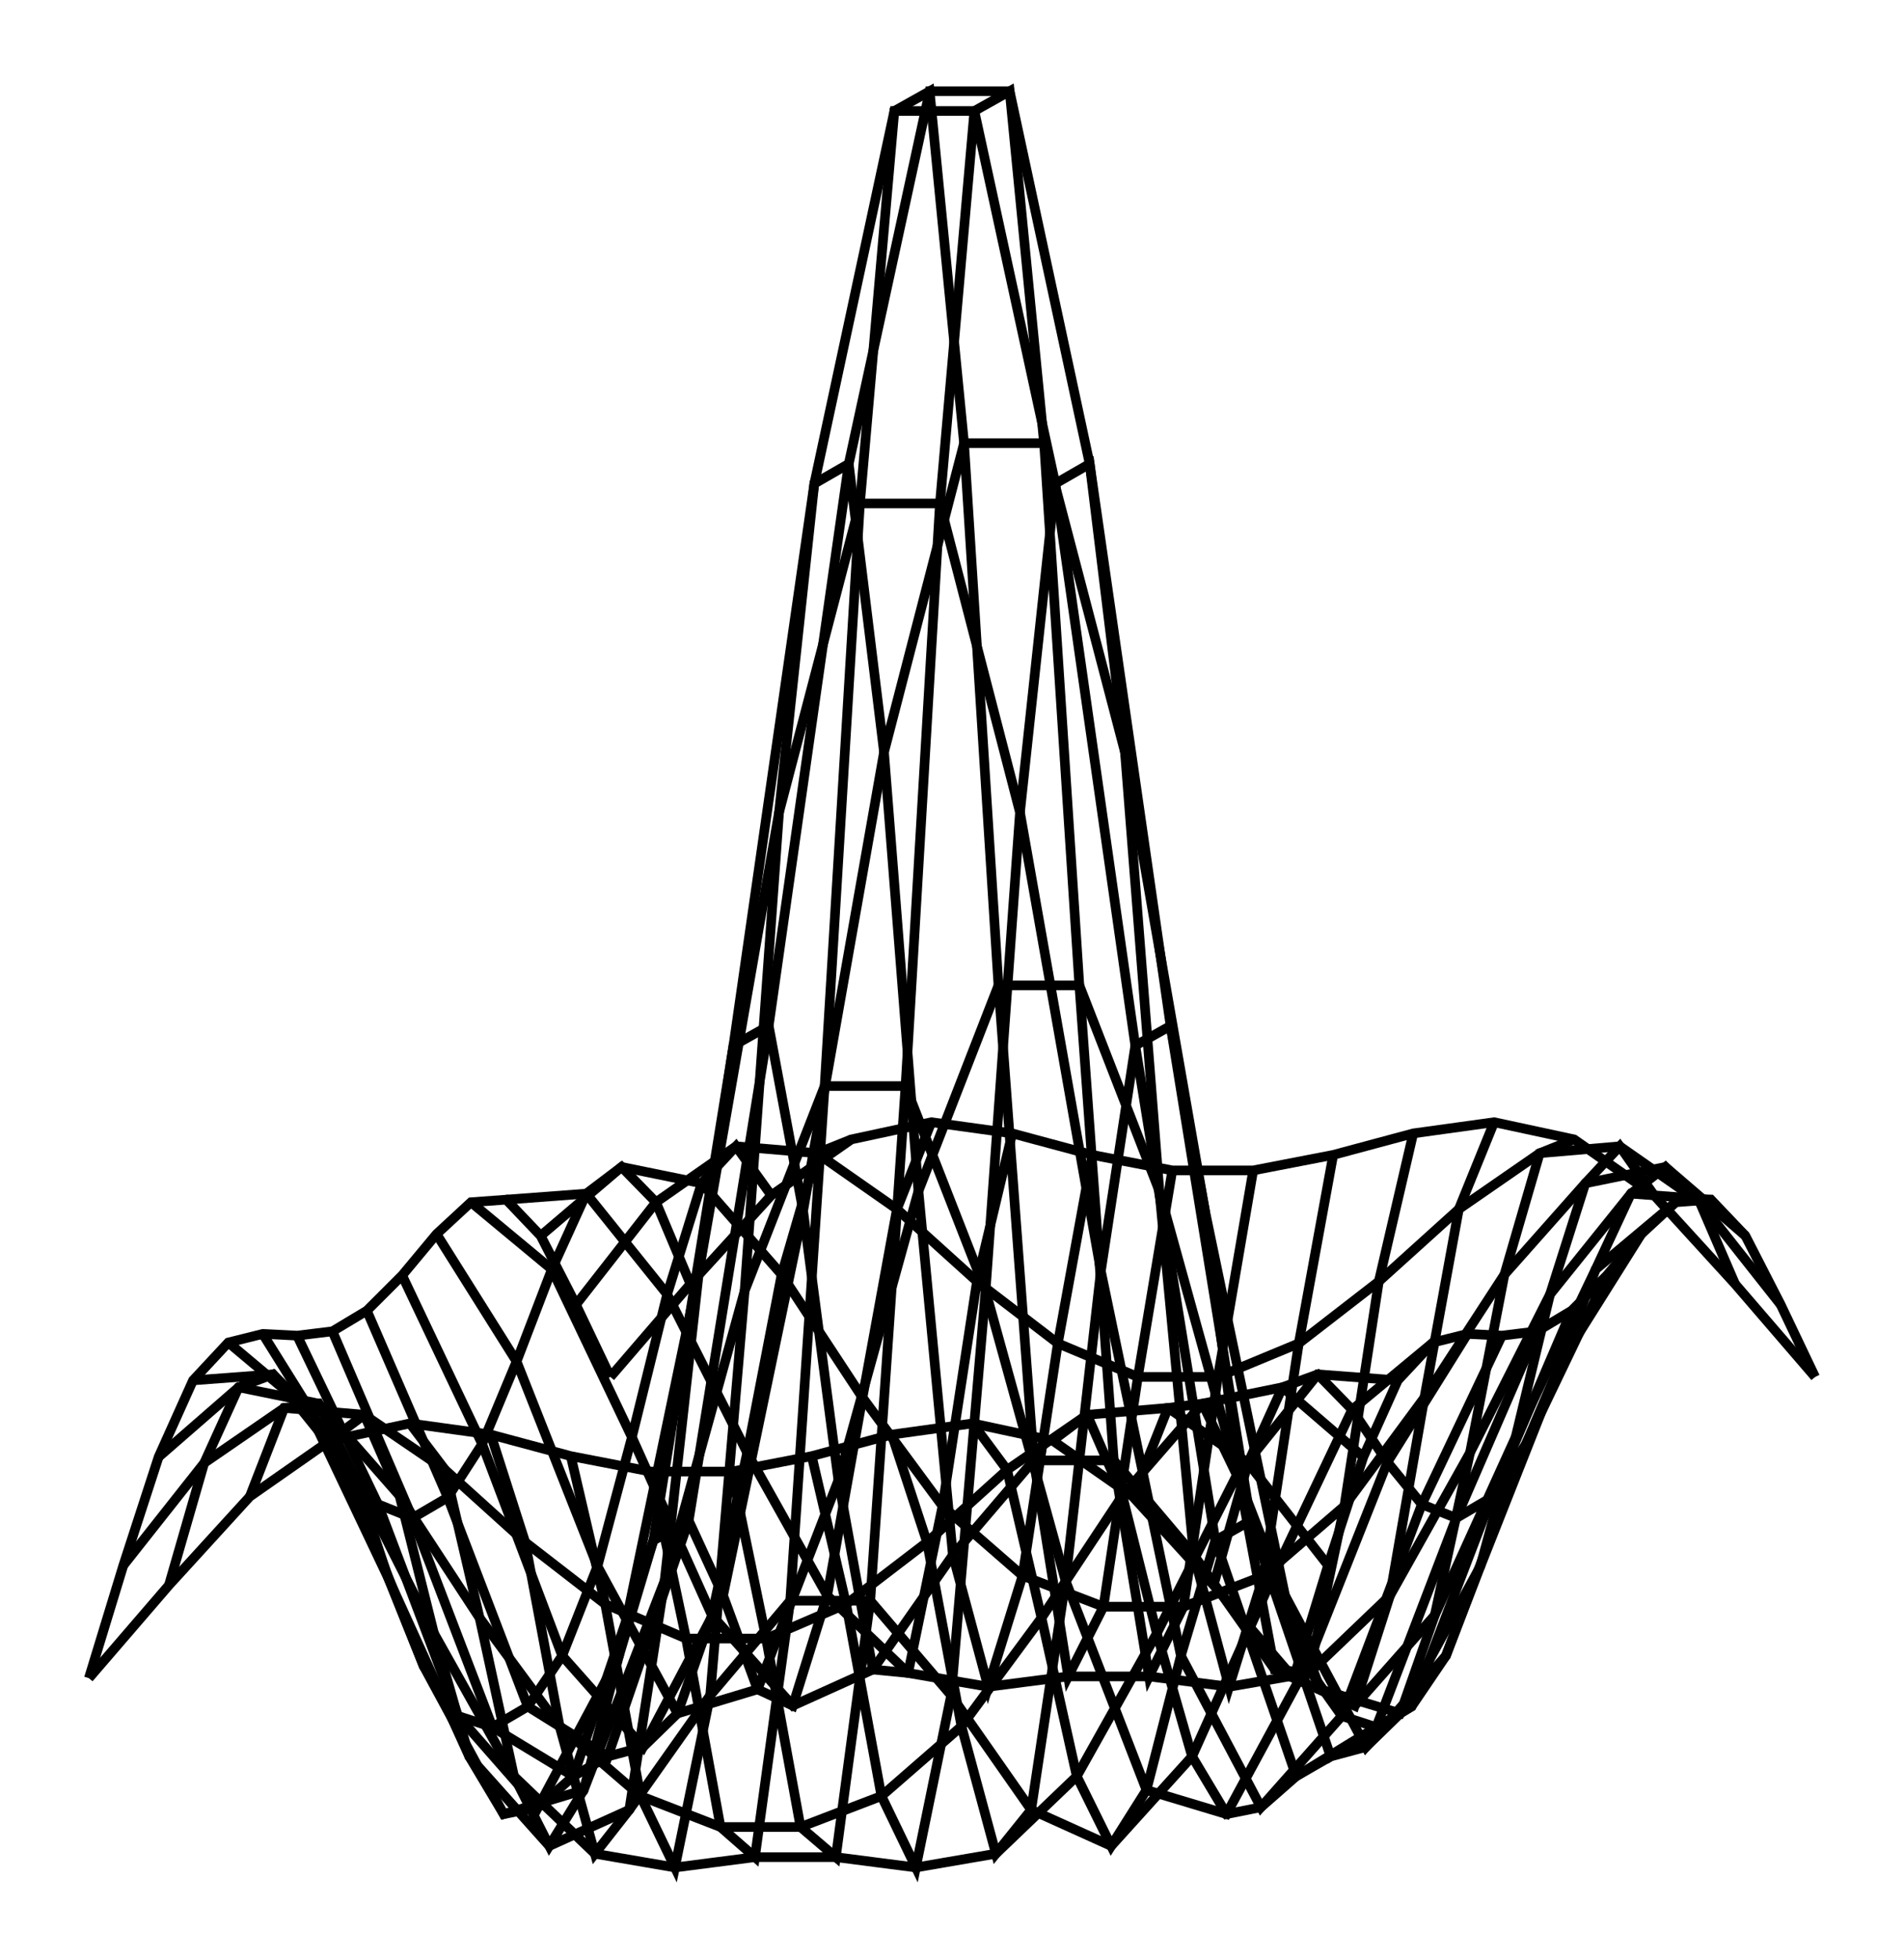 <svg xmlns="http://www.w3.org/2000/svg" width="97.2" height="100.0" viewBox="-53.59 -27.94 107.18 110.00">
<g fill="none" stroke="black" stroke-width="0.103%" transform="translate(0, 54.129) scale(4.844, -4.844)">
<polyline points="-3.97,0.97 -4.37,1.81 -4.78,2.61 -5.18,3.03 -5.59,3.00 -5.99,2.63 -6.39,2.15 -6.80,1.74 -7.20,1.50 -7.61,1.45 -8.01,1.47 -8.41,1.37 -8.82,0.93 -9.22,0.04 -9.63,-1.22 -10.03,-2.53" />
<polyline points="-3.04,2.05 -3.44,3.00 -3.84,3.41 -4.25,3.10 -4.65,2.22 -5.06,1.15 -5.46,0.19 -5.86,-0.43 -6.27,-0.67 -6.67,-0.51 -7.08,-0.02 -7.48,0.59 -7.89,1.00 -8.29,0.85 -8.69,-0.03 -9.10,-1.45" />
<polyline points="-2.10,3.08 -2.51,3.65 -2.91,3.22 -3.31,1.93 -3.72,0.27 -4.12,-1.23 -4.53,-2.27 -4.93,-2.86 -5.34,-3.10 -5.74,-2.97 -6.14,-2.39 -6.55,-1.37 -6.95,-0.17 -7.36,0.66 -7.76,0.61 -8.16,-0.42" />
<polyline points="-1.17,3.73 -1.57,3.57 -1.98,2.16 -2.38,0.09 -2.79,-1.80 -3.19,-2.94 -3.59,-3.33 -4.00,-3.44 -4.40,-3.67 -4.81,-4.03 -5.21,-4.11 -5.61,-3.44 -6.02,-2.01 -6.42,-0.41 -6.83,0.53 -7.23,0.23" />
<polyline points="-0.24,3.93 -0.64,2.92 -1.04,0.73 -1.45,-1.57 -1.85,-2.85 -2.26,-2.66 -2.66,-1.57 -3.06,-0.70 -3.47,-0.93 -3.87,-2.27 -4.28,-3.83 -4.68,-4.48 -5.09,-3.67 -5.49,-1.83 -5.89,-0.11 -6.30,0.43" />
<polyline points="0.70,3.80 0.29,2.08 -0.11,-0.53 -0.51,-2.47 -0.92,-2.43 -1.32,-0.23 -1.73,2.90 -2.13,5.05 -2.54,4.82 -2.94,2.20 -3.34,-1.40 -3.75,-4.06 -4.15,-4.57 -4.56,-3.09 -4.96,-0.95 -5.36,0.30" />
<polyline points="1.63,3.55 1.23,1.36 0.82,-1.34 0.42,-2.63 0.01,-1.10 -0.39,3.13 -0.79,8.23 -1.20,11.58 -1.60,11.35 -2.01,7.53 -2.41,1.97 -2.81,-2.73 -3.22,-4.73 -3.62,-3.90 -4.03,-1.67 -4.43,0.05" />
<polyline points="2.56,3.37 2.16,0.97 1.76,-1.70 1.35,-2.51 0.95,0.00 0.54,5.52 0.14,11.82 -0.26,15.91 -0.67,15.68 -1.07,11.12 -1.48,4.35 -1.88,-1.63 -2.29,-4.61 -2.69,-4.26 -3.09,-2.07 -3.50,-0.13" />
<polyline points="3.50,3.37 3.09,0.97 2.69,-1.70 2.29,-2.51 1.88,0.00 1.48,5.52 1.07,11.82 0.67,15.91 0.26,15.68 -0.14,11.12 -0.54,4.35 -0.95,-1.63 -1.35,-4.61 -1.76,-4.26 -2.16,-2.07 -2.56,-0.13" />
<polyline points="4.43,3.55 4.03,1.36 3.62,-1.34 3.22,-2.63 2.81,-1.10 2.41,3.13 2.01,8.23 1.60,11.58 1.20,11.35 0.79,7.53 0.39,1.97 -0.01,-2.73 -0.42,-4.73 -0.82,-3.90 -1.23,-1.67 -1.63,0.05" />
<polyline points="5.36,3.80 4.96,2.08 4.56,-0.53 4.15,-2.47 3.75,-2.43 3.34,-0.23 2.94,2.90 2.54,5.05 2.13,4.82 1.73,2.20 1.32,-1.40 0.92,-4.06 0.51,-4.57 0.11,-3.09 -0.29,-0.95 -0.70,0.30" />
<polyline points="6.30,3.93 5.89,2.92 5.49,0.73 5.09,-1.57 4.68,-2.85 4.28,-2.66 3.87,-1.57 3.47,-0.70 3.06,-0.93 2.66,-2.27 2.26,-3.83 1.85,-4.48 1.45,-3.67 1.04,-1.83 0.64,-0.11 0.24,0.43" />
<polyline points="7.23,3.73 6.83,3.57 6.42,2.16 6.02,0.09 5.61,-1.80 5.21,-2.94 4.81,-3.33 4.40,-3.44 4.00,-3.67 3.59,-4.03 3.19,-4.11 2.79,-3.44 2.38,-2.01 1.98,-0.41 1.57,0.53 1.17,0.23" />
<polyline points="8.16,3.08 7.76,3.65 7.36,3.22 6.95,1.93 6.55,0.27 6.14,-1.23 5.74,-2.27 5.34,-2.86 4.93,-3.10 4.53,-2.97 4.12,-2.39 3.72,-1.37 3.31,-0.17 2.91,0.66 2.51,0.61 2.10,-0.42" />
<polyline points="9.10,2.05 8.69,3.00 8.29,3.41 7.89,3.10 7.48,2.22 7.08,1.15 6.67,0.19 6.27,-0.43 5.86,-0.67 5.46,-0.51 5.06,-0.02 4.65,0.59 4.25,1.00 3.84,0.85 3.44,-0.03 3.04,-1.45" />
<polyline points="10.03,0.97 9.63,1.81 9.22,2.61 8.82,3.03 8.41,3.00 8.01,2.63 7.61,2.15 7.20,1.74 6.80,1.50 6.39,1.45 5.99,1.47 5.59,1.37 5.18,0.93 4.78,0.04 4.37,-1.22 3.97,-2.53" />
<polyline points="-3.97,0.97 -3.04,2.05 -2.10,3.08 -1.17,3.73 -0.24,3.93 0.70,3.80 1.63,3.55 2.56,3.37 3.50,3.37 4.43,3.55 5.36,3.80 6.30,3.93 7.23,3.73 8.16,3.08 9.10,2.05 10.03,0.97" />
<polyline points="-4.37,1.81 -3.44,3.00 -2.51,3.65 -1.57,3.57 -0.64,2.92 0.29,2.08 1.23,1.36 2.16,0.97 3.09,0.97 4.03,1.36 4.96,2.08 5.89,2.92 6.83,3.57 7.76,3.65 8.69,3.00 9.63,1.81" />
<polyline points="-4.78,2.61 -3.84,3.41 -2.91,3.22 -1.98,2.16 -1.04,0.73 -0.11,-0.53 0.82,-1.34 1.76,-1.70 2.69,-1.70 3.62,-1.34 4.56,-0.53 5.49,0.73 6.42,2.16 7.36,3.22 8.29,3.41 9.22,2.61" />
<polyline points="-5.18,3.03 -4.25,3.10 -3.31,1.93 -2.38,0.09 -1.45,-1.57 -0.51,-2.47 0.42,-2.63 1.35,-2.51 2.29,-2.51 3.22,-2.63 4.15,-2.47 5.09,-1.57 6.02,0.09 6.95,1.93 7.89,3.10 8.82,3.03" />
<polyline points="-5.59,3.00 -4.65,2.22 -3.72,0.27 -2.79,-1.80 -1.85,-2.85 -0.92,-2.43 0.01,-1.10 0.95,0.00 1.88,0.00 2.81,-1.10 3.75,-2.43 4.68,-2.85 5.61,-1.80 6.55,0.27 7.48,2.22 8.41,3.00" />
<polyline points="-5.99,2.63 -5.06,1.15 -4.12,-1.23 -3.19,-2.94 -2.26,-2.66 -1.32,-0.23 -0.39,3.13 0.54,5.52 1.48,5.52 2.41,3.13 3.34,-0.23 4.28,-2.66 5.21,-2.94 6.14,-1.23 7.08,1.15 8.01,2.63" />
<polyline points="-6.39,2.15 -5.46,0.19 -4.53,-2.27 -3.59,-3.33 -2.66,-1.57 -1.73,2.90 -0.79,8.23 0.14,11.82 1.07,11.82 2.01,8.23 2.94,2.90 3.87,-1.57 4.81,-3.33 5.74,-2.27 6.67,0.19 7.61,2.15" />
<polyline points="-6.80,1.74 -5.86,-0.43 -4.93,-2.86 -4.00,-3.44 -3.06,-0.70 -2.13,5.05 -1.20,11.58 -0.26,15.91 0.67,15.91 1.60,11.58 2.54,5.05 3.47,-0.70 4.40,-3.44 5.34,-2.86 6.27,-0.43 7.20,1.74" />
<polyline points="-7.20,1.50 -6.27,-0.67 -5.34,-3.10 -4.40,-3.67 -3.47,-0.93 -2.54,4.82 -1.60,11.35 -0.67,15.68 0.26,15.68 1.20,11.35 2.13,4.82 3.06,-0.93 4.00,-3.67 4.93,-3.10 5.86,-0.67 6.80,1.50" />
<polyline points="-7.61,1.45 -6.67,-0.51 -5.74,-2.97 -4.81,-4.03 -3.87,-2.27 -2.94,2.20 -2.01,7.53 -1.07,11.12 -0.14,11.12 0.79,7.53 1.73,2.20 2.66,-2.27 3.59,-4.03 4.53,-2.97 5.46,-0.51 6.39,1.45" />
<polyline points="-8.01,1.47 -7.08,-0.02 -6.14,-2.39 -5.21,-4.11 -4.28,-3.83 -3.34,-1.40 -2.41,1.97 -1.48,4.35 -0.54,4.35 0.39,1.97 1.32,-1.40 2.26,-3.83 3.19,-4.11 4.12,-2.39 5.06,-0.02 5.99,1.47" />
<polyline points="-8.41,1.37 -7.48,0.59 -6.55,-1.37 -5.61,-3.44 -4.68,-4.48 -3.75,-4.06 -2.81,-2.73 -1.88,-1.63 -0.95,-1.63 -0.01,-2.73 0.92,-4.06 1.85,-4.48 2.79,-3.44 3.72,-1.37 4.65,0.59 5.59,1.37" />
<polyline points="-8.82,0.93 -7.89,1.00 -6.95,-0.17 -6.02,-2.01 -5.09,-3.67 -4.15,-4.57 -3.22,-4.73 -2.29,-4.61 -1.35,-4.61 -0.42,-4.73 0.51,-4.57 1.45,-3.67 2.38,-2.01 3.31,-0.17 4.25,1.00 5.18,0.93" />
<polyline points="-9.22,0.04 -8.29,0.85 -7.36,0.66 -6.42,-0.41 -5.49,-1.83 -4.56,-3.09 -3.62,-3.90 -2.69,-4.26 -1.76,-4.26 -0.82,-3.90 0.11,-3.09 1.04,-1.83 1.98,-0.41 2.91,0.66 3.84,0.85 4.78,0.04" />
<polyline points="-9.63,-1.22 -8.69,-0.03 -7.76,0.61 -6.83,0.53 -5.89,-0.11 -4.96,-0.95 -4.03,-1.67 -3.09,-2.07 -2.16,-2.07 -1.23,-1.67 -0.29,-0.95 0.64,-0.11 1.57,0.53 2.51,0.61 3.44,-0.03 4.37,-1.22" />
<polyline points="-10.03,-2.53 -9.10,-1.45 -8.16,-0.42 -7.23,0.23 -6.30,0.43 -5.36,0.30 -4.43,0.05 -3.50,-0.13 -2.56,-0.13 -1.63,0.05 -0.70,0.30 0.24,0.43 1.17,0.23 2.10,-0.42 3.04,-1.45 3.97,-2.53" />
</g>
</svg>